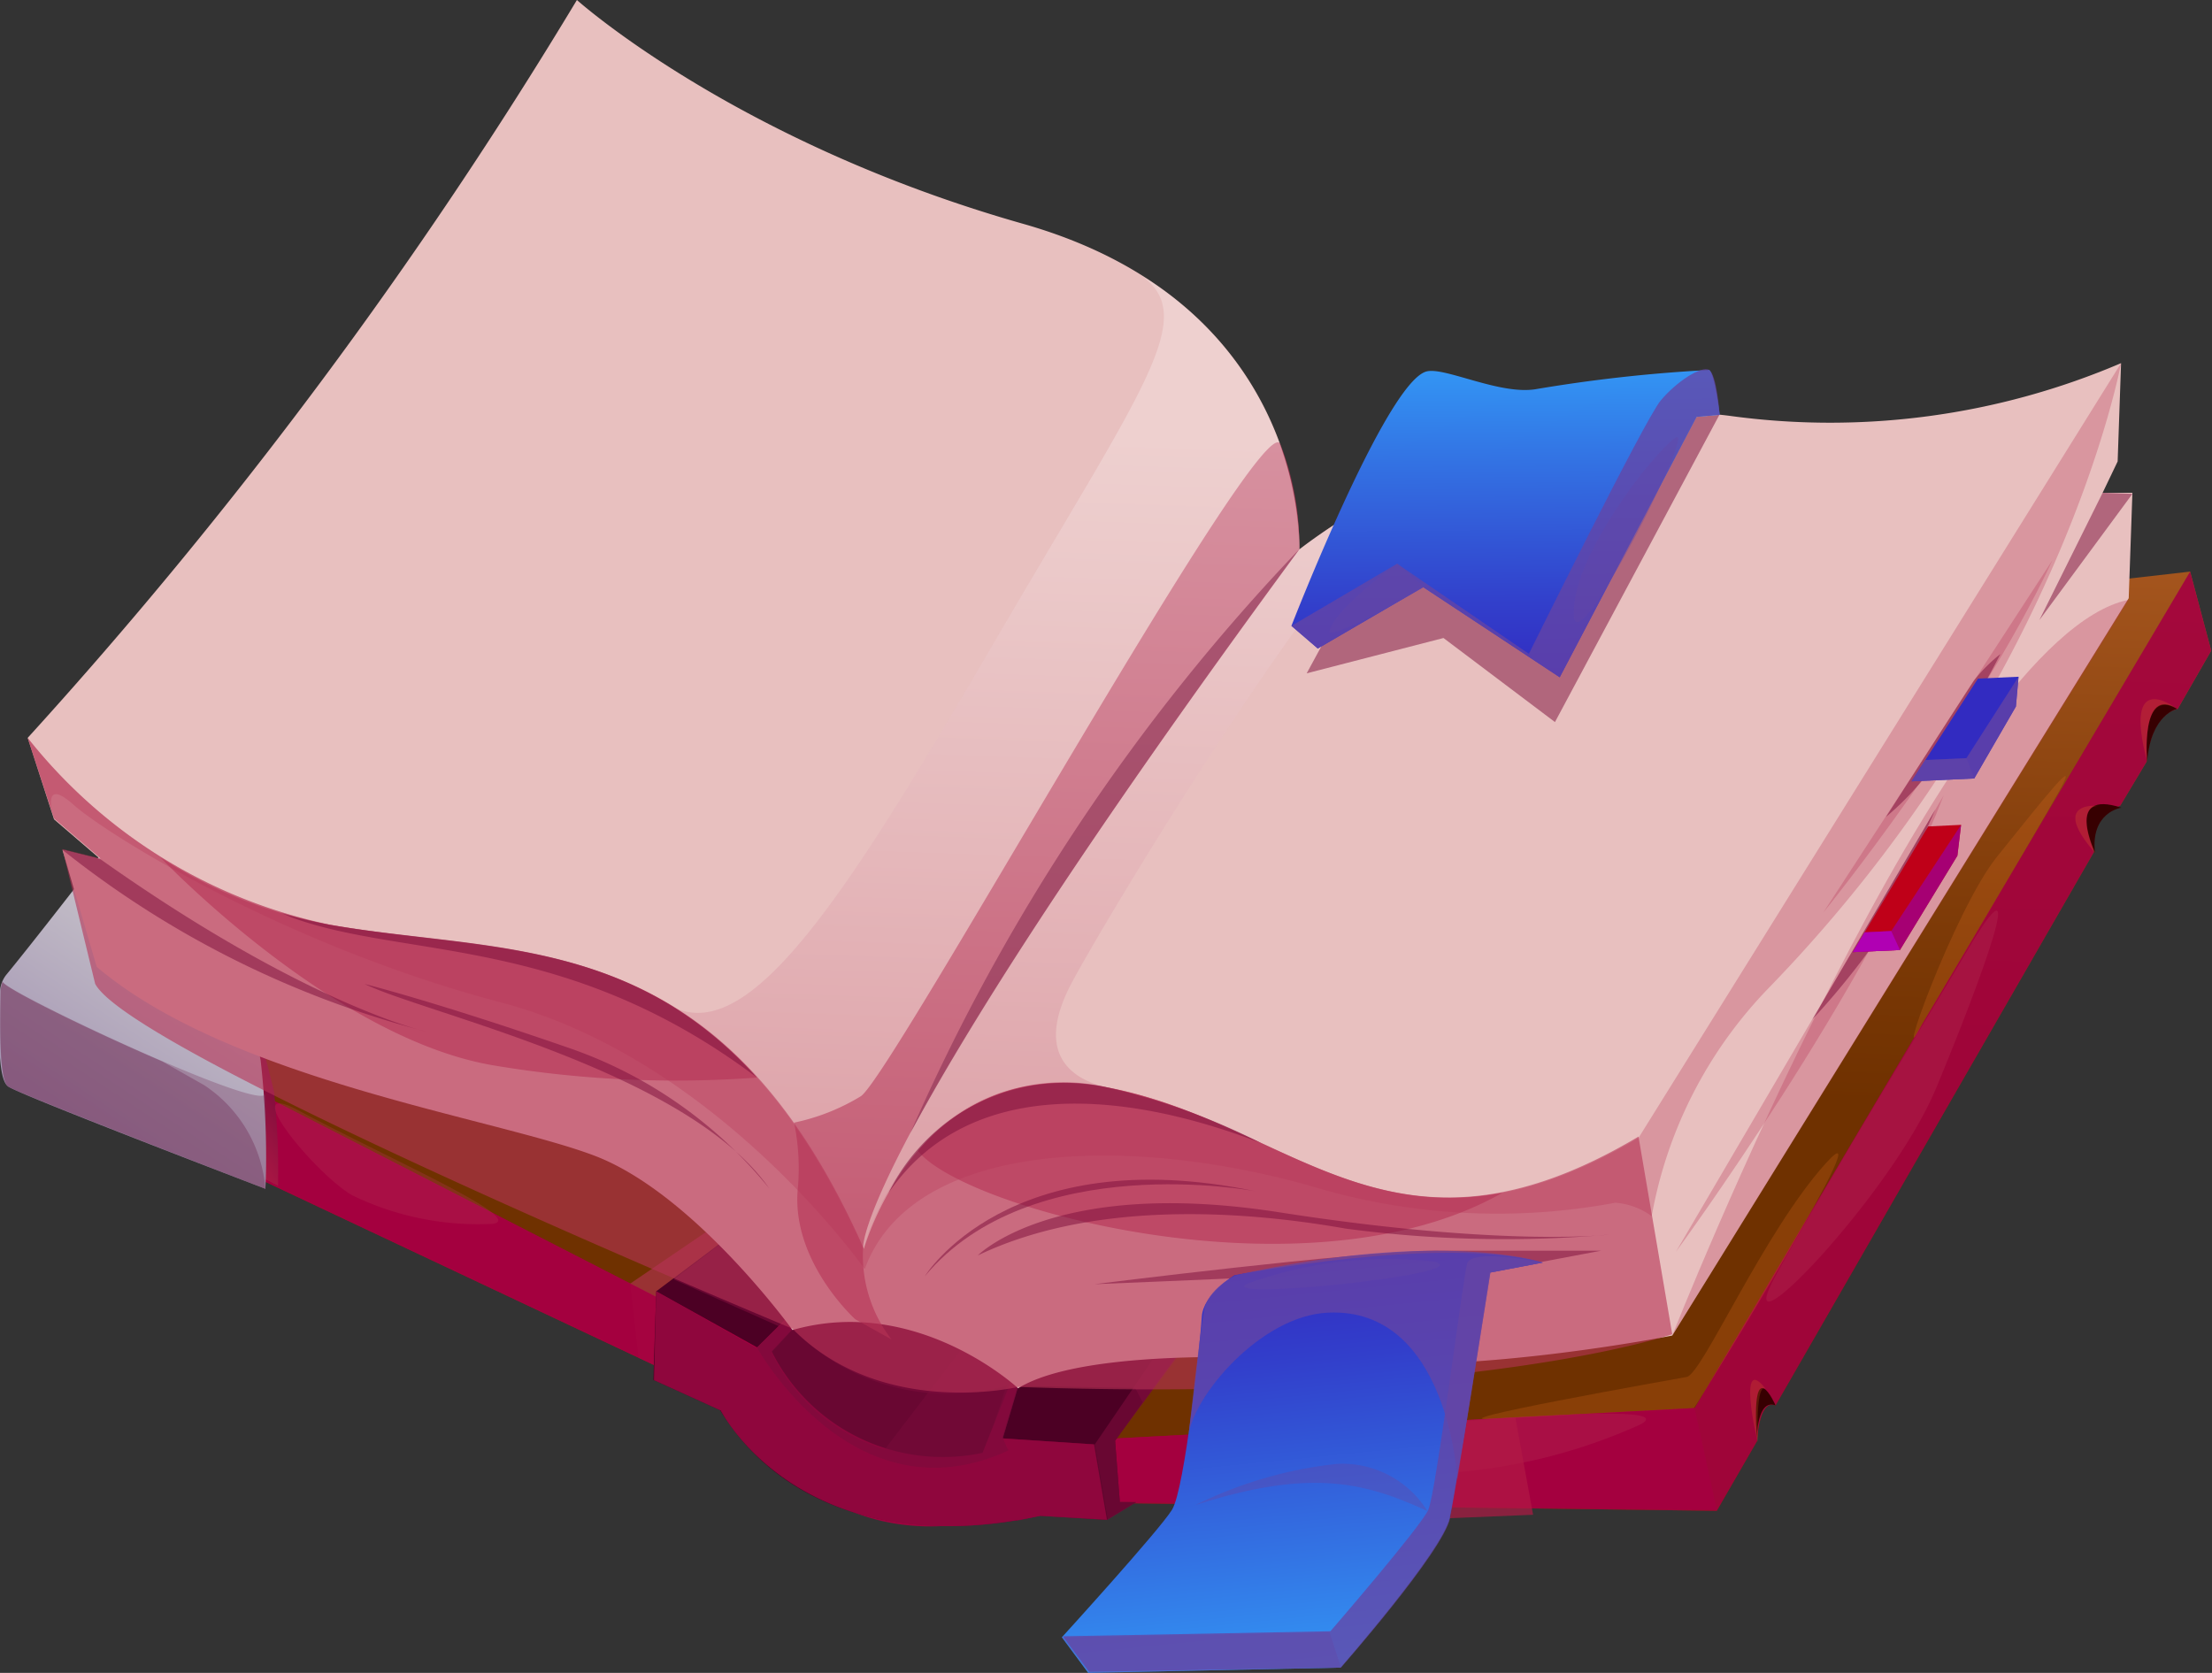 <svg xmlns="http://www.w3.org/2000/svg" xmlns:xlink="http://www.w3.org/1999/xlink" viewBox="0 0 83.93 63.48"><rect x="0" y="0" width="83.93" height="63.48" fill="#333333" stroke="none"/><defs><style>.cls-1{isolation:isolate;}.cls-2{fill:url(#Áåçûìÿííûé_ãðàäèåíò_16);}.cls-3,.cls-7{fill:#a40040;}.cls-3{opacity:0.9;}.cls-10,.cls-11,.cls-12,.cls-14,.cls-16,.cls-17,.cls-20,.cls-21,.cls-22,.cls-23,.cls-26,.cls-3,.cls-4,.cls-6,.cls-7,.cls-8{mix-blend-mode:multiply;}.cls-14,.cls-4{fill:#b53356;}.cls-17,.cls-4{opacity:0.6;}.cls-5{fill:#4c0024;}.cls-12,.cls-6{fill:#7b0c3b;}.cls-6{opacity:0.61;}.cls-8{fill:url(#Áåçûìÿííûé_ãðàäèåíò_918);}.cls-9{fill:url(#Áåçûìÿííûé_ãðàäèåíò_1192);}.cls-10,.cls-11{fill:#773960;}.cls-10{opacity:0.33;}.cls-11{opacity:0.46;}.cls-12{opacity:0.5;}.cls-13{fill:#e8c0bf;}.cls-14{opacity:0.3;}.cls-15{fill:#ec7424;opacity:0.21;mix-blend-mode:screen;}.cls-16{opacity:0.25;fill:url(#Áåçûìÿííûé_ãðàäèåíò_450);}.cls-17{fill:#8d3356;}.cls-18{fill:#bf0018;}.cls-19{fill:#322bc1;}.cls-20,.cls-22{fill:#6545a4;}.cls-20{opacity:0.75;}.cls-21{fill:#9f008d;opacity:0.78;}.cls-22{opacity:0.39;}.cls-23{fill:#b000b3;}.cls-24{fill:#370001;}.cls-25{fill:url(#Áåçûìÿííûé_ãðàäèåíò_1014);}.cls-26{fill:#b21946;opacity:0.68;}.cls-27{fill:url(#Áåçûìÿííûé_ãðàäèåíò_1005);}</style><linearGradient id="Áåçûìÿííûé_ãðàäèåíò_16" x1="43.36" y1="14.25" x2="43.36" y2="51.09" gradientTransform="translate(0.51 -7.72) rotate(2.01)" gradientUnits="userSpaceOnUse"><stop offset="0" stop-color="#ce7033"/><stop offset="0.37" stop-color="#a0521b"/><stop offset="0.71" stop-color="#7d3a07"/><stop offset="0.89" stop-color="#6f3100"/></linearGradient><linearGradient id="Áåçûìÿííûé_ãðàäèåíò_918" x1="12.99" y1="75.75" x2="7.94" y2="80.81" gradientTransform="matrix(0.99, 0.29, -0.04, 1, 1.33, -43)" gradientUnits="userSpaceOnUse"><stop offset="0" stop-color="#480030"/><stop offset="1" stop-color="#b21946"/></linearGradient><linearGradient id="Áåçûìÿííûé_ãðàäèåíò_1192" x1="10.23" y1="72.28" x2="4.04" y2="89.75" gradientTransform="matrix(0.99, 0.29, -0.04, 1, 1.33, -43)" gradientUnits="userSpaceOnUse"><stop offset="0.02" stop-color="#d2d1d1"/><stop offset="1" stop-color="#907ba6"/></linearGradient><linearGradient id="Áåçûìÿííûé_ãðàäèåíò_450" x1="40.79" y1="53.94" x2="40.79" y2="16.65" gradientTransform="translate(0.51 -7.72) rotate(2.01)" gradientUnits="userSpaceOnUse"><stop offset="0" stop-color="#b53356"/><stop offset="0.38" stop-color="#da98a9"/><stop offset="0.69" stop-color="#f4e2e7"/><stop offset="0.83" stop-color="#fff"/></linearGradient><linearGradient id="Áåçûìÿííûé_ãðàäèåíò_1014" x1="50.55" y1="43.24" x2="50.55" y2="27.08" gradientTransform="matrix(1, -0.1, 0.09, 0.95, -4.48, 27.32)" gradientUnits="userSpaceOnUse"><stop offset="0" stop-color="#3395f4"/><stop offset="0.28" stop-color="#3374e4"/><stop offset="0.76" stop-color="#323fcb"/><stop offset="1" stop-color="#322bc1"/></linearGradient><linearGradient id="Áåçûìÿííûé_ãðàäèåíò_1005" x1="53.57" y1="22.91" x2="53.57" y2="11.25" gradientTransform="translate(3.42 3.26) rotate(-0.49)" gradientUnits="userSpaceOnUse"><stop offset="0" stop-color="#322bc1"/><stop offset="0.24" stop-color="#323fcb"/><stop offset="0.72" stop-color="#3374e4"/><stop offset="1" stop-color="#3395f4"/></linearGradient></defs><g class="cls-1"><g id="Layer_2" data-name="Layer 2"><g id="Ñëîé_1" data-name="Ñëîé 1"><path class="cls-2" d="M67.37,53.33h0l12.08-21a1.5,1.5,0,0,1,1-1.76l1-1.67s.09-1.76,1.18-2l1.27-2.21-.8-3L50.94,25.35l-28.33-18L1.28,37.1,1,40.57,27.81,53.21S32.28,59.59,39.35,57l25.79.33,1.53-2.65v0S66.73,53.08,67.37,53.33Z"/><path class="cls-3" d="M67.37,53.33h0l12.08-21a1.5,1.5,0,0,1,1-1.76l1-1.67s.09-1.76,1.18-2l1.27-2.21-.8-3L64.3,53.43,39,54.76c-6.31,4-9.42-3.15-9.42-3.15L1.28,37.1,1,40.57,27.81,53.21C32.29,60.72,39.35,57,39.35,57l25.79.33,1.53-2.65v0S66.73,53.08,67.37,53.33Z"/><polygon class="cls-4" points="24.23 51.51 23.91 48.71 27.85 46.03 28.92 48.05 24.94 51.84 24.23 51.51"/><path class="cls-3" d="M39,54.76c-6.31,4-9.42-3.15-9.42-3.15L1.28,37.1,1.21,38,1,40.57,27.81,53.21c4.48,7.51,11.77,3.73,11.77,3.73l25.56.35-.84-3.86Z"/><path class="cls-5" d="M42.31,54.67,42.49,57l.62,0L42,57.67l-2.56-.16s-8.26,2.24-12.12-4l-2.53-1.15L24.9,49l3.48-2.61,16.47,4.78Z"/><path class="cls-6" d="M30.07,50.42a8.29,8.29,0,0,0,8.12,2.17l-.93,2.83,1.33,2.29.88-.2L38.26,55l-.21-.46.58-1.95,4.44.08.29.55,1.25-1.72L26.3,44.59l1.4,2.33-2.14,1.63,4,1.78-.81.8-1.37,2.36.5.76L29,51.53Z"/><path class="cls-7" d="M42,57.67l-.49-2.86-3.49-.23.58-1.95.2-1.32-1.52,3.82a7.26,7.26,0,0,1-8-3.85l.8-.86.37-1-1.72,1.71L24.9,49l-.08,3.37,2.53,1.15s3,5.95,12.12,4Z"/><path class="cls-8" d="M10.55,45a28.31,28.31,0,0,0-.15-3.55c-.17-.84-2.65-10.12-2.65-10.12L9.81,44.61Z"/><path class="cls-9" d="M7,28.24s2.61,10.41,2.89,12a32.23,32.23,0,0,1,.18,4.87S.78,41.56.31,41.23,0,38.57,0,37.62A1.13,1.13,0,0,1,.23,37C1,36.07,3.77,32.56,7,28.24Z"/><path class="cls-10" d="M.31,41.23c.47.33,9.76,3.88,9.76,3.88s.06-2,0-3.62C10.1,42.3,0,37.55.1,37.24a1.42,1.42,0,0,0-.08.38C0,38.57-.06,41,.31,41.23Z"/><path class="cls-11" d="M.1,37.24a1.42,1.42,0,0,0-.08.38c0,1-.08,3.35.29,3.61s9.76,3.88,9.76,3.88a5.21,5.21,0,0,0-2.32-3.93l-1.59-.9C3.34,39.07,0,37.42.1,37.24Z"/><polygon class="cls-6" points="43.11 57.01 42.49 56.98 42.31 54.67 44.85 51.25 44.3 50.76 41.54 54.81 42.03 57.67 43.11 57.01"/><path class="cls-12" d="M41.54,54.81l-3.49-.23.58-1.95.2-1.32-1.75-.9L33.57,55a7,7,0,0,1-4.3-3.68l.8-.86.37-1-1.72,1.71L24.9,49l-.08,3.37,2.53,1.15s3,5.95,12.12,4l2.56.16Z"/><path class="cls-6" d="M28.72,51.13s3.65,6.63,9.54,3.91l-.21-.46.58-1.95-.19-2.57L33.3,48.37l-3.36,1.56Z"/><path class="cls-13" d="M3.67,36.69l-1.3-4.44,1.45.36L2.05,31.09,1.05,28A178.25,178.25,0,0,0,21.89,0s6,5.39,16.92,8.49S49.3,20.85,49.3,20.85,57,14.67,65.63,15.78a28.07,28.07,0,0,0,14.85-2l-.13,3.73-.57,1.19,1.13,0-.14,4L63.45,50.68s-7.35,1.46-12.6,1c-1.93-.18-9.63-.6-12.22,1,0,0-3.82-3.56-8.56-2.21,0,0-3.73-5.17-7.5-6.61S8.76,41,3.67,36.69Z"/><path class="cls-4" d="M42,41.26c-7.16-1.36-9.22,6.13-9.22,6.13-5.49-12.39-13-11-20.25-12.3A19.77,19.77,0,0,1,1.05,28l1,3.06,1.77,1.52-1.45-.36,1.24,5.11C5,40,30.07,50.42,30.07,50.42c3.4,3.44,8.56,2.21,8.56,2.21,17.28.61,24.82-2,24.82-2l-1.28-7.5C52.8,48.7,49.13,42.62,42,41.26Z"/><path class="cls-14" d="M63.45,50.68S73.94,24.14,80.77,22.76Z"/><path class="cls-4" d="M18.8,40.44a41.68,41.68,0,0,0,9.92.45c-4.87-5.41-10.64-4.83-16.22-5.8a17.72,17.72,0,0,1-6.41-2.55S12.65,39.45,18.8,40.44Z"/><path class="cls-4" d="M42,41.26a7.17,7.17,0,0,0-7.17,2.41c1.68,2.2,14.82,5.78,22.18,1.59C51.13,46.37,47.64,42.34,42,41.26Z"/><path class="cls-4" d="M49.3,20.85a10.59,10.59,0,0,0-.72-4c-.67-1.54-14.75,24-15.92,24.75a8,8,0,0,1-2.53,1,8.58,8.58,0,0,1,.14,2.52c-.25,2.75,2.18,4.94,2.18,4.94l1.38.77a5.19,5.19,0,0,1-1.08-3.5S32.46,43.74,49.3,20.85Z"/><path class="cls-15" d="M56.68,53.84C54.1,54,63.41,52.36,64,52.25s2.91-5.48,5.27-8.1-4.72,8.92-5,9.28Z"/><path class="cls-15" d="M72.94,38.85c-1.21,2.44,1.21-4.33,2.84-6.35S79,28.44,78.14,30,72.94,38.85,72.94,38.85Z"/><path class="cls-14" d="M74.55,36.23c2.63-4.48.6,1-1.09,5.07s-8,10.6-6.08,7.09S73.6,37.85,74.55,36.23Z"/><path class="cls-14" d="M50.31,54.17c5.31-.2,13.55-1,11.94-.12a21.17,21.17,0,0,1-7.32,1.84C52.71,56,46.53,54.31,50.31,54.17Z"/><path class="cls-14" d="M11.31,42.13c3.34,1.79,8.74,4.14,7.38,4.31a10.92,10.92,0,0,1-5.3-1.07C12,44.6,8.93,40.86,11.31,42.13Z"/><path class="cls-14" d="M80.48,13.78,62.17,43.18c-9.37,5.52-13-.56-20.2-1.92s-9.22,6.13-9.22,6.13c-5.49-12.39-13-11-20.25-12.3A19.77,19.77,0,0,1,1.05,28l1,3.06s-.54-1.66.73-.53,8,5.34,16.23,7.51,13.8,10.12,13.8,10.12C34.56,43.34,42.6,43,49.72,45a24.36,24.36,0,0,0,11.57.64,2.66,2.66,0,0,1,1.38.51,16.65,16.65,0,0,1,4.48-8.7C78.24,26,80.48,13.78,80.48,13.78Z"/><path class="cls-16" d="M40.71,37.21C42,34.8,50.78,20.13,54.53,17.78a27.07,27.07,0,0,0-5.23,3.07,12.43,12.43,0,0,0-6-10.4c2.22,1.59.09,4.2-5.68,14.1-5.46,9.36-9.08,15-12,13.7,2.59,1.63,5,4.36,7.13,9.14,0,0,2.06-7.49,9.22-6.13C40.41,40.88,39.31,39.78,40.71,37.21Z"/><path class="cls-17" d="M34.54,43c2-3.71,6.09-10.38,14.76-22.16A76.42,76.42,0,0,0,34.54,43Z"/><path class="cls-12" d="M35.09,48.43s3.16-5.17,12.53-3.23C47.62,45.2,39.13,43.58,35.09,48.43Z"/><path class="cls-12" d="M37.1,47.64S40,44.67,48.52,46s12.53.85,12.53.85a45.69,45.69,0,0,1-10-.23C46.74,45.86,41.27,45.64,37.1,47.64Z"/><path class="cls-14" d="M77.88,21.25l-8.7,13.38S74.92,27.57,77.88,21.25Z"/><path class="cls-14" d="M73.75,30.18,63.59,47.5S70.94,37.49,73.75,30.18Z"/><path class="cls-12" d="M71.56,31a11,11,0,0,0,1.34-1.34,34.52,34.52,0,0,0,3-4.84,6.09,6.09,0,0,0-1,1C74.66,26.17,71.56,31,71.56,31Z"/><path class="cls-12" d="M68.77,38.68A29.41,29.41,0,0,0,70.9,36.1c.53-.81,2.53-5.38,2.53-5.38Z"/><polygon class="cls-18" points="70.3 36.13 73.16 31.36 74.41 31.3 74.27 32.47 72.09 36.05 70.3 36.13"/><polygon class="cls-19" points="72.53 29.65 75.05 25.75 76.59 25.68 76.49 26.81 74.91 29.54 72.53 29.65"/><polygon class="cls-20" points="76.59 25.68 74.61 28.77 73.05 28.84 72.53 29.65 74.91 29.54 76.49 26.81 76.59 25.68"/><polygon class="cls-21" points="74.41 31.3 71.76 35.33 70.75 35.38 70.3 36.13 72.09 36.05 74.27 32.47 74.41 31.3"/><polygon class="cls-22" points="72.53 29.65 73.05 28.84 74.61 28.77 74.91 29.54 72.53 29.65"/><polygon class="cls-23" points="71.76 35.33 72.09 36.05 70.3 36.13 70.75 35.38 71.76 35.33"/><polygon class="cls-12" points="79.78 18.7 77.38 23.53 80.91 18.74 79.78 18.7"/><path class="cls-12" d="M2.37,32.25a37,37,0,0,0,13.78,6.89s-4.52-1-12.33-6.53Z"/><path class="cls-12" d="M13.84,37.34c2.28,1.12,12.23,3.29,15.35,7.76a16.81,16.81,0,0,0-7.62-5.34C16.49,38,13.84,37.34,13.84,37.34Z"/><path class="cls-12" d="M47.84,43.37A25.29,25.29,0,0,0,42,41.26a7.45,7.45,0,0,0-8.28,4C36.54,41.15,42,41.13,47.84,43.37Z"/><path class="cls-12" d="M28.72,40.89c-4.87-5.41-10.64-4.83-16.22-5.8a17.06,17.06,0,0,1-1.84-.45l.4.17C15.37,36.4,21.49,35.44,28.72,40.89Z"/><path class="cls-24" d="M82.61,26.9s-1,.19-1.14,2C81.47,28.91,81.2,26,82.61,26.9Z"/><path class="cls-24" d="M80.49,30.65s-1.18.16-1,1.73C79.51,32.38,78.29,29.92,80.49,30.65Z"/><path class="cls-24" d="M66.66,54.59s0-1.53.71-1.26C67.37,53.33,66.44,51.21,66.66,54.59Z"/><path class="cls-15" d="M81.47,28.91s-.28-2.86,1.14-2C82.61,26.9,80.51,25.25,81.47,28.91Z"/><path class="cls-15" d="M79.51,32.38s-.83-1.75.1-1.8C79.61,30.58,77.73,30.37,79.51,32.38Z"/><path class="cls-15" d="M67,52.71s-.38-.44-.3,2C66.66,54.7,65.9,51.28,67,52.71Z"/><path class="cls-12" d="M41.53,48.73s9.85-1.24,12.84-1.27c1.79,0,6.38,0,6.38,0l-2.23.42C56.06,48.15,41.53,48.73,41.53,48.73Z"/><path class="cls-25" d="M58.52,47.91l-2,.38S55.29,56.34,55,57.61s-4.14,5.67-4.14,5.67l-9.57.2-1-1.35s3.69-4.05,4.18-4.84,1.08-6.45,1.13-7.32,1.24-1.58,1.24-1.58S54.74,46.85,58.52,47.91Z"/><path class="cls-20" d="M50.88,63.28s3.87-4.4,4.14-5.67,1.53-9.32,1.53-9.32l2-.38c-1.89-.36-2.73-.28-2.87,0s-1.18,8.72-1.49,9.39-3.71,4.6-3.71,4.6l-10.15.19,1,1.35Z"/><polygon class="cls-22" points="50.45 61.94 50.88 63.28 41.31 63.48 40.3 62.13 50.45 61.94"/><path class="cls-20" d="M45.09,54.52c.14-1.5,2.73-4.6,5.31-4.71,4.57-.2,4.9,6.35,4.9,6.35l1.25-7.87,2-.38s-3.78-1.28-11.67.48c0,0-1.05.51-1.2,1.34S45.09,54.52,45.09,54.52Z"/><path class="cls-22" d="M45.34,57.12c4.42-1.43,6.49-.85,8.82.22a3.8,3.8,0,0,0-3.43-1.79A15.93,15.93,0,0,0,45.34,57.12Z"/><path class="cls-22" d="M47.33,48.71a15.77,15.77,0,0,1,7.05-.84C56.36,48.31,46,49.38,47.33,48.71Z"/><polygon class="cls-26" points="55.67 53.91 57.5 53.8 58.17 57.48 55.02 57.61 55.67 53.91"/><path class="cls-12" d="M65.24,15.74l-.88.08-7.57,4.26-2.24-3.81.05.48-.21,1.1,1.17,2.93-4.79,2.58-1.19,2.19,5.19-1.34L59,27.4Z"/><path class="cls-27" d="M49,23.75l1,.86,4-2.33,5.18,3.42,5.19-9.88.88-.08s-.18-1.55-.4-1.7a57.36,57.36,0,0,0-6.59.73c-1.38.22-3.48-.87-4.15-.67C52.57,14.56,49,23.75,49,23.75Z"/><path class="cls-20" d="M49,23.75l1,.86,4-2.33,5.18,3.42,5.19-9.88.88-.08s-.11-1.53-.4-1.7-1.23.43-1.84,1.16-5,9.61-5,9.61l-5-3.42Z"/><path class="cls-22" d="M59.72,23.39c-.16-2.17,3-6.19,3.85-6.78S59.85,25.11,59.72,23.39Z"/><path class="cls-22" d="M50.45,23.91c.38-1,2.58-2.52,2.58-2.52l1,.89S50.24,24.47,50.45,23.91Z"/></g></g></g></svg>